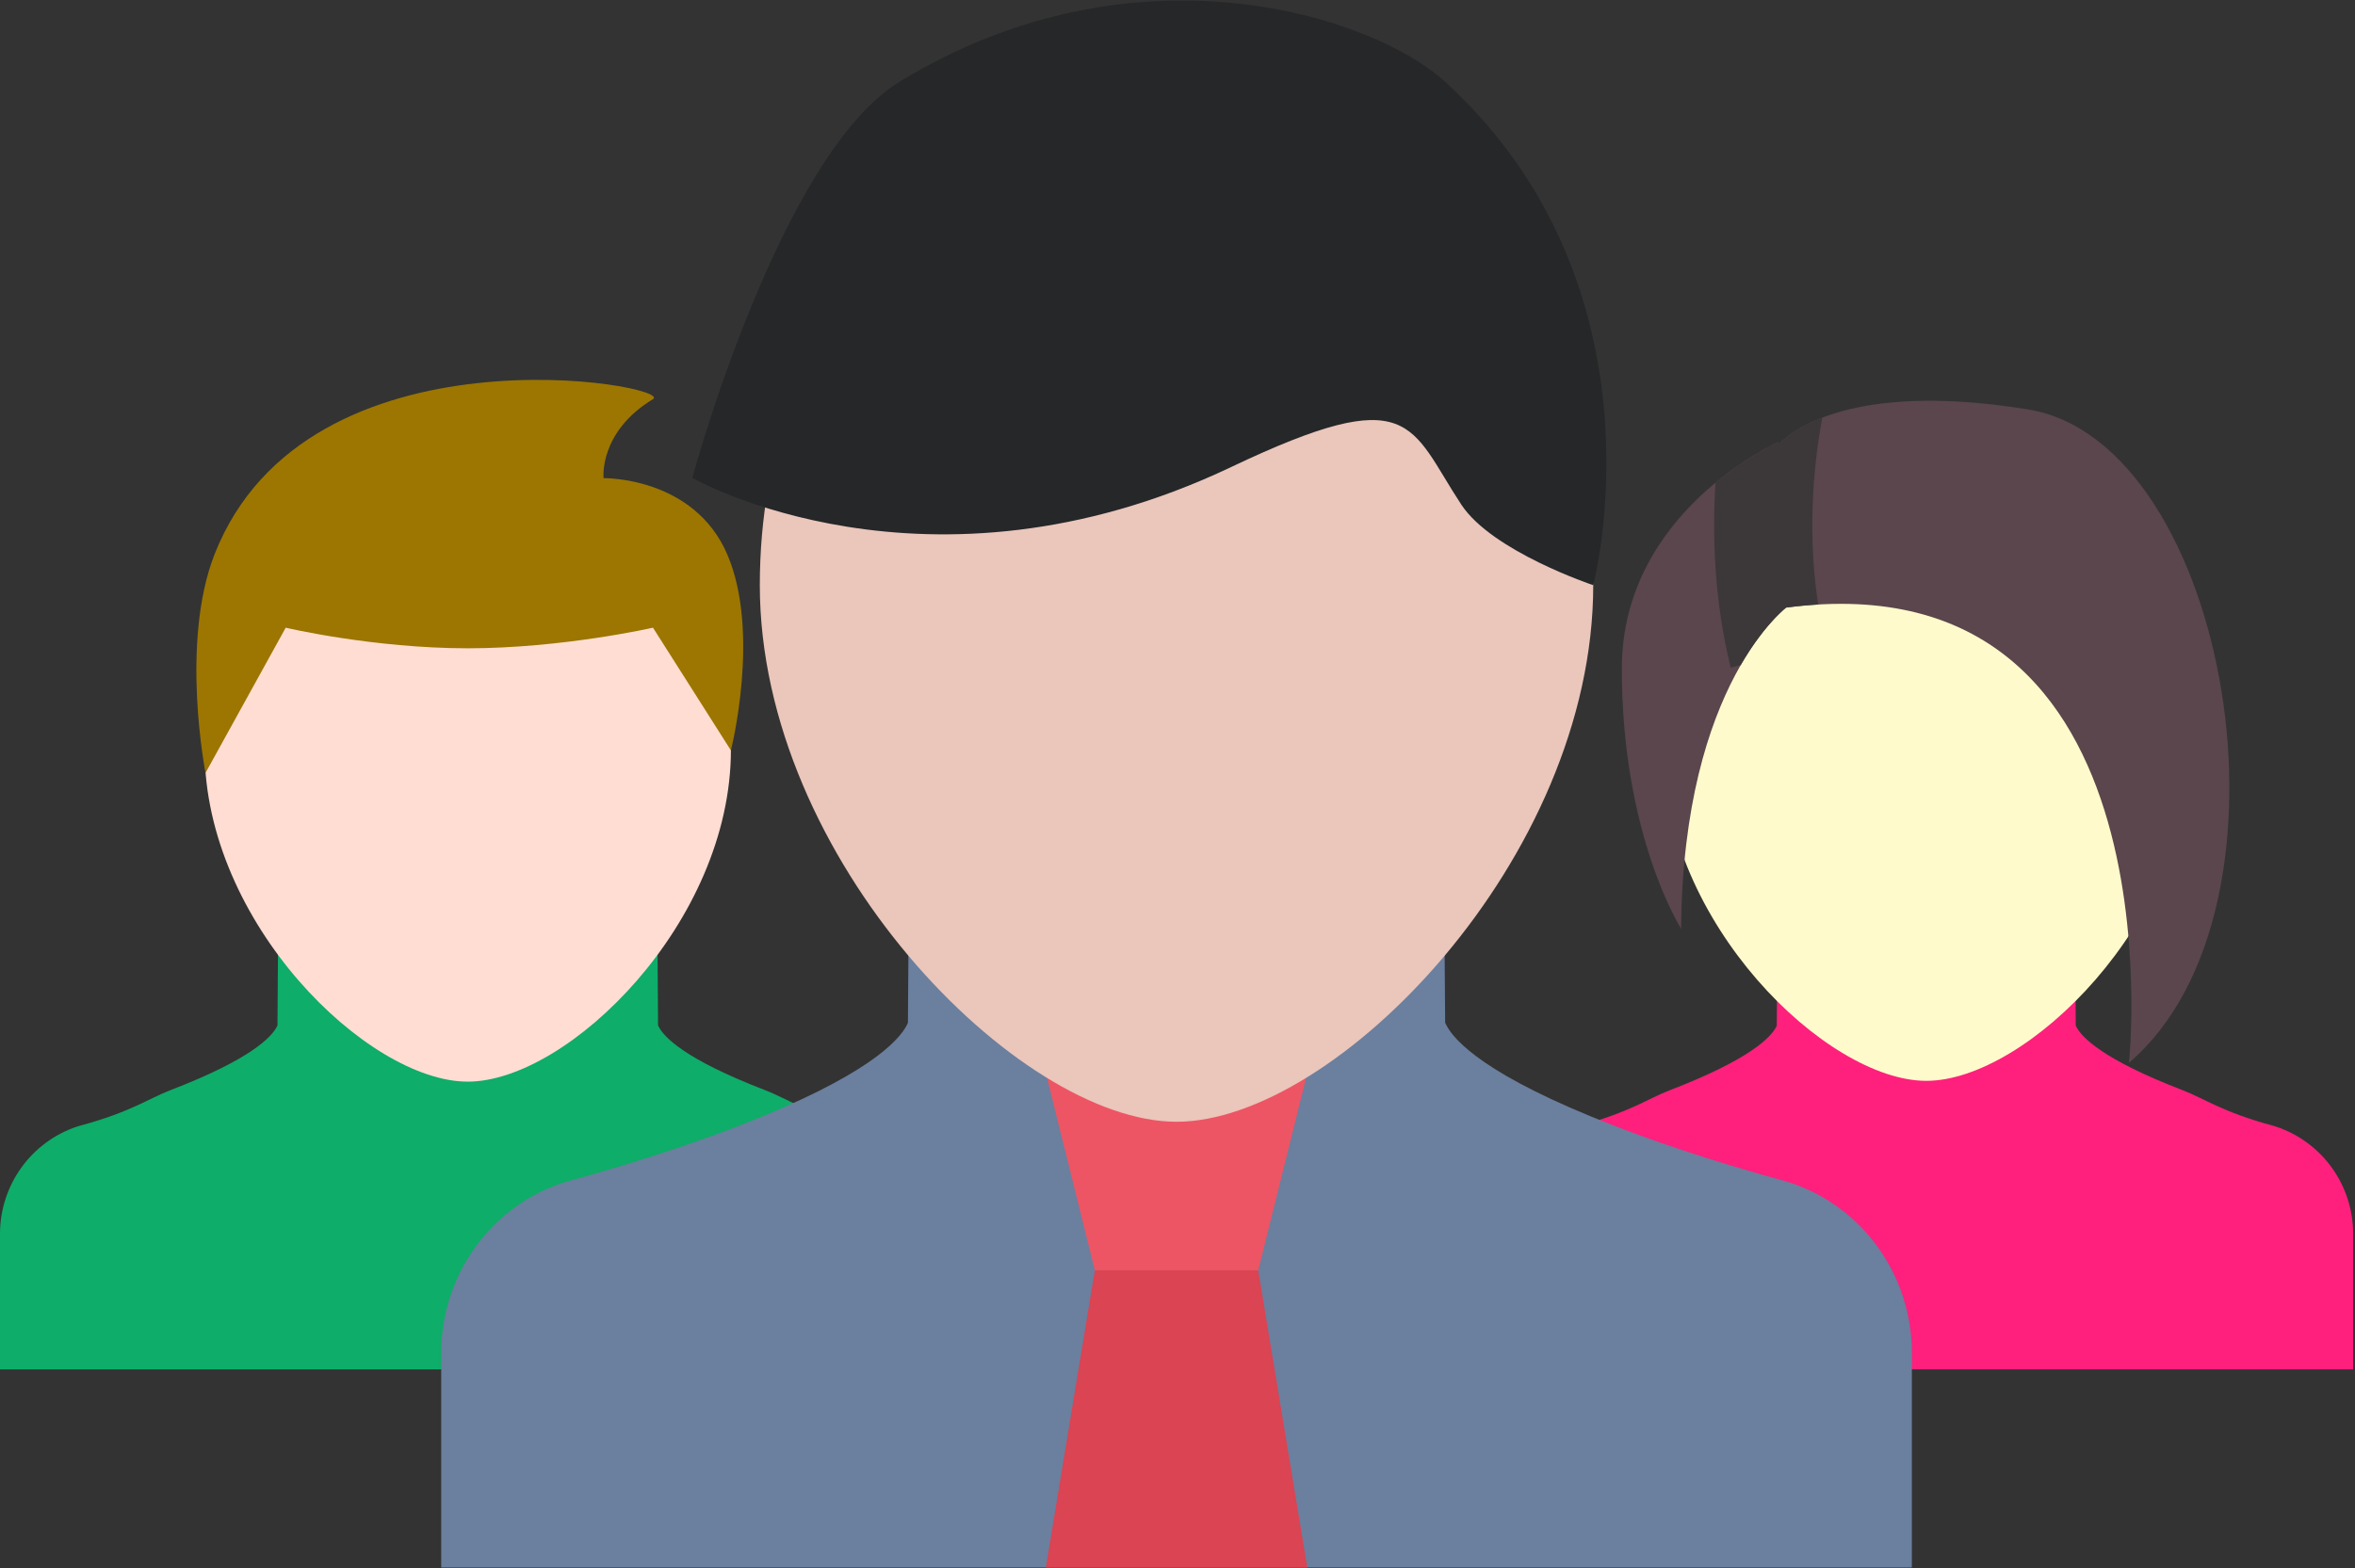<svg width="512" height="341" viewBox="0 0 512 341" fill="none" xmlns="http://www.w3.org/2000/svg">
<rect x="0" y="0" width="512" height="341" fill="#333333" stroke="none"/>
<path d="M370.336 158.859C370.336 161.336 368.353 163.341 365.901 163.341C363.464 163.341 361.466 161.337 361.466 158.859C361.466 156.382 363.464 154.379 365.901 154.379C368.353 154.38 370.336 156.383 370.336 158.859Z" fill="black"/>
<path d="M370.336 158.859C370.336 161.336 368.353 163.341 365.901 163.341C363.464 163.341 361.466 161.337 361.466 158.859C361.466 156.382 363.464 154.379 365.901 154.379C368.353 154.38 370.336 156.383 370.336 158.859Z" fill="black"/>
<path d="M494.832 245.006L494.082 244.785C483.075 241.803 479.344 238.932 474.457 237.054C457.08 230.365 452.553 225.538 451.396 223.264C451.349 223.169 451.318 223.09 451.287 223.012L451.146 202.611L418.796 202.137L386.446 202.611L386.29 223.012C386.259 223.09 386.228 223.169 386.196 223.264C385.042 225.537 380.513 230.364 363.121 237.054C358.219 238.932 354.503 241.803 343.511 244.785L342.747 245.006C332.724 248.351 325.993 257.739 325.993 268.342V297.798H418.796H511.6V268.342C511.6 257.738 504.856 248.35 494.832 245.006Z" fill="#FE207C"/>
<path d="M475.987 162.946C475.987 200.496 440.562 235.05 418.798 235.05C397.034 235.05 361.593 200.497 361.593 162.946C361.593 125.38 387.198 100.608 418.798 100.608C450.382 100.609 475.987 125.381 475.987 162.946Z" fill="#FFFACC"/>
<path d="M384.231 132.749C474.817 117.35 462.857 231.137 462.857 231.137C502.202 197.515 484.403 96.144 440.968 89.045C397.19 81.898 386.119 97.265 386.119 97.265L384.231 132.749Z" fill="#5A464C"/>
<path d="M386.619 96.144C386.619 96.144 352.599 111.164 352.599 145.418C352.599 181.832 365.495 201.965 365.495 201.965C365.901 148.369 388.711 131.818 388.711 131.818L386.619 96.144Z" fill="#5A464C"/>
<path d="M186.635 244.99L185.878 244.769C174.871 241.787 171.148 238.916 166.245 237.038C148.86 230.349 144.34 225.522 143.184 223.233C143.137 223.154 143.106 223.075 143.067 222.981L142.926 202.58L101.693 202.106L60.467 202.58L60.326 222.981C60.288 223.075 60.257 223.154 60.21 223.233C59.055 225.522 54.534 230.349 37.149 237.038C32.247 238.916 28.523 241.787 17.516 244.769L16.758 244.99C6.737 248.35 0 257.738 0 268.341V297.797H101.693H203.395V268.341C203.396 257.738 196.658 248.35 186.635 244.99Z" fill="#0EAD69"/>
<path d="M158.907 163.089C158.907 200.655 123.466 235.224 101.693 235.224C79.922 235.224 44.488 200.655 44.488 163.089C44.488 125.522 70.101 100.75 101.693 100.75C133.294 100.75 158.907 125.522 158.907 163.089Z" fill="#FFDDD3"/>
<path d="M131.226 103.986C131.226 103.986 130.118 93.999 141.959 86.804C146.979 83.759 66.783 69.322 46.658 120.521C39.094 139.769 44.683 168.075 44.683 168.075L62.115 136.504C62.115 136.504 81.108 140.985 101.693 140.985C122.279 140.985 141.966 136.504 141.966 136.504L158.906 163.184C158.906 163.184 165.416 137.561 158.125 120.585C150.835 103.607 131.226 103.986 131.226 103.986Z" fill="#9C7600"/>
<path d="M389.399 257.264L388.384 256.949C370.96 252.184 358.189 247.641 350.507 244.642C323.278 234.056 316.174 226.42 314.379 222.807C314.317 222.681 314.254 222.539 314.191 222.412L313.941 188.742L197.619 190.101L197.392 222.413C197.337 222.539 197.283 222.682 197.22 222.808C195.408 226.421 188.321 234.058 161.084 244.66C153.402 247.642 140.623 252.185 123.371 256.919L122.184 257.266C106.486 262.568 95.923 277.446 95.923 294.217V340.888H415.657V294.217C415.659 277.444 405.121 262.566 389.399 257.264Z" fill="#6B7F9E"/>
<path d="M273.551 276.261H238.025L227.377 340.886H284.215L273.551 276.261Z" fill="#DA4453"/>
<path d="M273.551 276.261H238.025L223.818 219.035H287.776L273.551 276.261Z" fill="#ED5564"/>
<path d="M346.385 127.257C346.385 186.755 290.274 243.949 255.792 243.949C221.312 243.949 165.191 186.755 165.191 127.257C165.191 67.776 205.753 28.522 255.792 28.522C305.823 28.522 346.385 67.776 346.385 127.257Z" fill="#EAC6BB"/>
<path d="M314.16 17.761C298.765 3.655 247.111 -13.652 195.597 17.761C169.508 33.664 150.515 103.923 150.515 103.923C150.515 103.923 201.406 133.064 267.651 101.572C307.292 82.718 306.401 92.594 317.721 109.761C324.434 119.937 346.385 127.257 346.385 127.257C346.385 127.257 363.465 62.854 314.16 17.761Z" fill="#252729"/>
<path d="M396.19 90.812C390.586 92.973 387.729 95.498 386.651 96.65L386.62 96.144C386.62 96.144 380.22 98.969 372.959 104.98C372.272 116.182 372.632 130.413 376.269 145.197L378.44 144.645C382.858 136.977 387.027 133.19 388.307 132.132C390.711 131.817 393.037 131.597 395.286 131.47C392.537 113.594 394.91 97.517 396.19 90.812Z" fill="#3C3839"/>
</svg>
